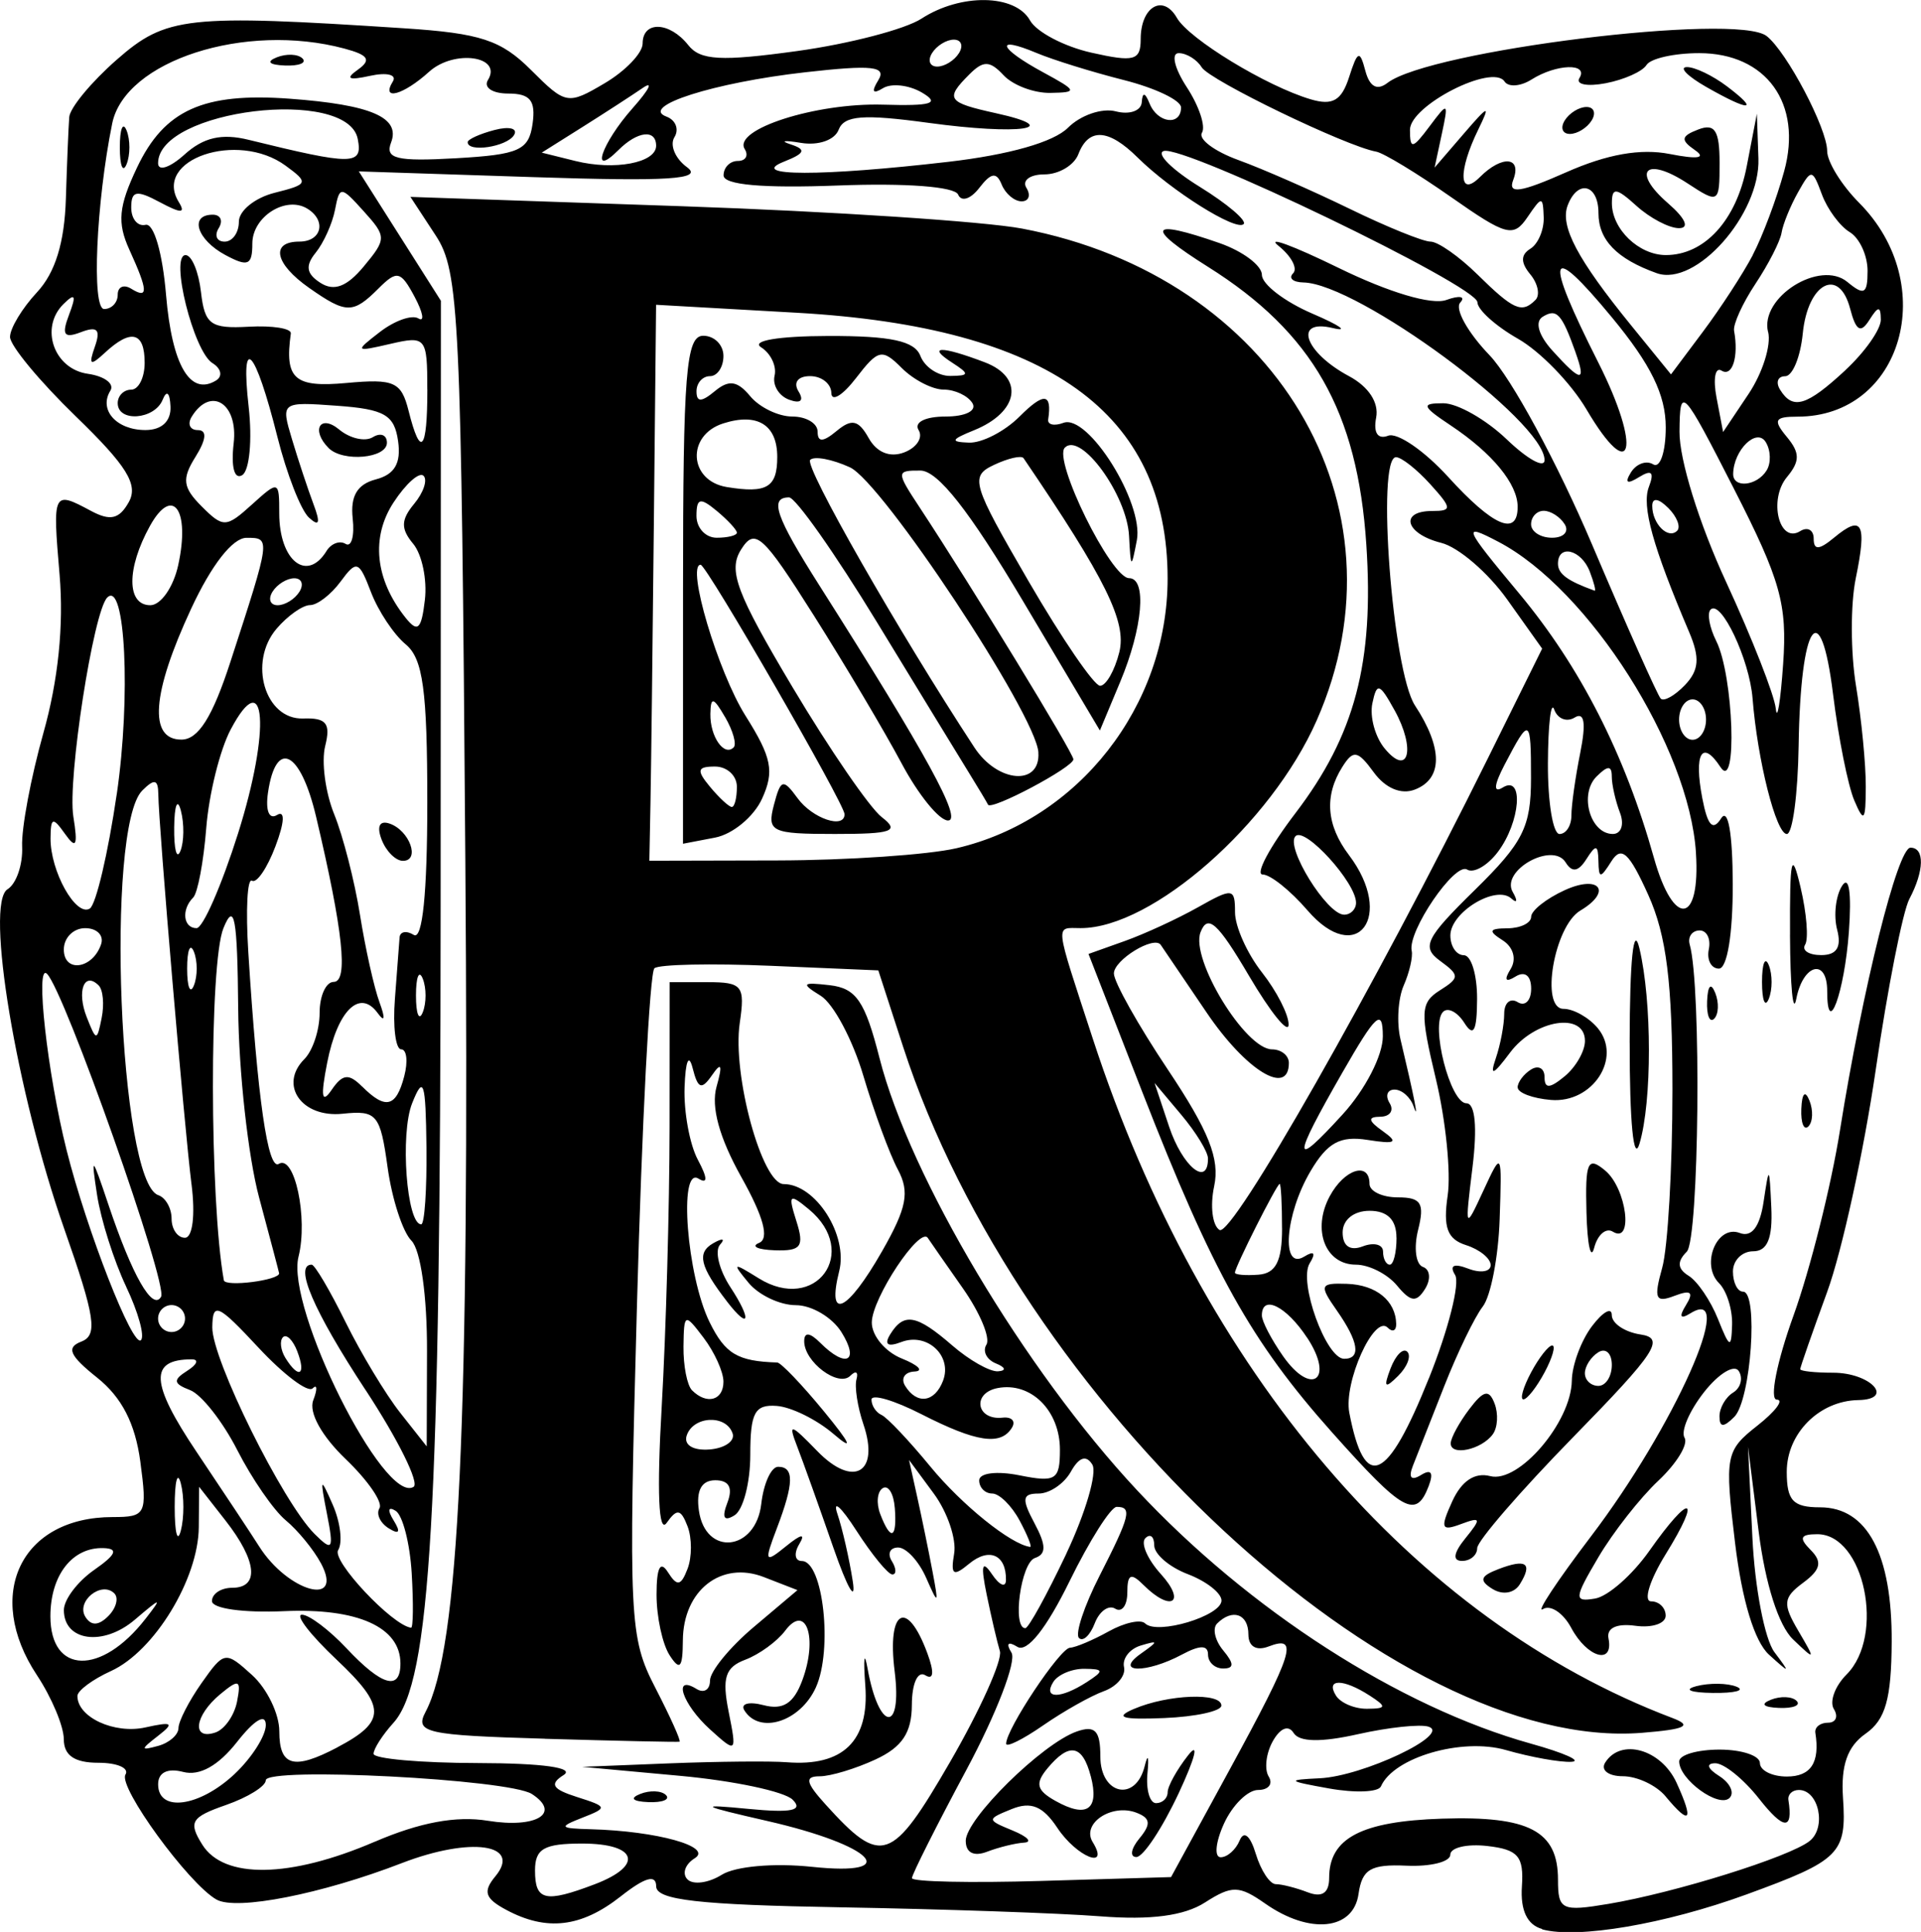<?xml version="1.0" encoding="UTF-8" standalone="no"?>
<!-- Created with Inkscape (http://www.inkscape.org/) -->

<svg
   width="51.912mm"
   height="52.201mm"
   viewBox="0 0 51.912 52.201"
   version="1.1"
   id="svg5"
   inkscape:version="1.1 (c4e8f9ed74, 2021-05-24)"
   sodipodi:docname="ornater2.svg"
   xmlns:inkscape="http://www.inkscape.org/namespaces/inkscape"
   xmlns:sodipodi="http://sodipodi.sourceforge.net/DTD/sodipodi-0.dtd"
   xmlns="http://www.w3.org/2000/svg"
   xmlns:svg="http://www.w3.org/2000/svg">
  <sodipodi:namedview
     id="namedview7"
     pagecolor="#ffffff"
     bordercolor="#666666"
     borderopacity="1.0"
     inkscape:pageshadow="2"
     inkscape:pageopacity="0.0"
     inkscape:pagecheckerboard="0"
     inkscape:document-units="mm"
     showgrid="false"
     inkscape:zoom="1.3380612"
     inkscape:cx="-56.424924"
     inkscape:cy="222.33662"
     inkscape:window-width="2506"
     inkscape:window-height="1403"
     inkscape:window-x="1974"
     inkscape:window-y="0"
     inkscape:window-maximized="1"
     inkscape:current-layer="layer1" />
  <defs
     id="defs2" />
  <g
     inkscape:label="Layer 1"
     inkscape:groupmode="layer"
     id="layer1"
     transform="translate(-68.135,-79.913)">
    <path
       style="fill:#000000;stroke-width:0.364"
       d="m 109.808,132.034 c -0.403,-0.111 -0.589,-0.503 -0.546,-1.148 0.055,-0.817 -0.1,-0.998 -0.935,-1.094 -0.55,-0.063 -1,0.043 -1,0.235 0,0.193 -0.532,0.326 -1.182,0.297 -0.969,-0.044 -1.203,0.094 -1.298,0.765 -0.139,0.98 -1.319,1.101 -2.522,0.259 -0.704,-0.493 -0.898,-0.497 -1.627,-0.03 -0.563,0.361 -1.467,0.48 -2.828,0.374 -1.1,-0.086 -4.251,-0.195 -7.001,-0.243 -3.86,-0.067 -5.001,-0.197 -5.002,-0.568 -6.19e-4,-0.33 -0.302,-0.245 -0.959,0.273 -1.066,0.838 -2,0.948 -3.09,0.365 -0.578,-0.309 -0.639,-0.495 -0.299,-0.905 0.73,-0.879 -0.664,-1.078 -2.525,-0.36 -2.168,0.837 -4.47,1.29 -5.009,0.985 -0.757,-0.428 -2.664,-3.046 -2.46,-3.376 0.109,-0.176 -0.221,-0.32 -0.733,-0.32 -0.643,0 -0.932,-0.197 -0.933,-0.637 -0.001,-0.35 -0.328,-1.128 -0.725,-1.728 -1.44,-2.175 -0.435,-4.274 2.048,-4.274 0.898,0 0.935,-0.076 0.745,-1.498 -0.138,-1.031 -0.502,-1.738 -1.166,-2.268 -0.748,-0.597 -0.844,-0.815 -0.429,-0.975 0.45,-0.173 0.377,-0.659 -0.463,-3.052 -1.291,-3.68 -2.144,-8.791 -1.531,-9.17 0.239,-0.148 0.417,-0.668 0.395,-1.156 -0.022,-0.488 0.237,-1.869 0.575,-3.069 0.401,-1.423 0.553,-2.911 0.437,-4.274 -0.192,-2.251 -0.18,-2.276 0.848,-1.725 0.523,0.28 0.764,0.224 1.022,-0.237 0.264,-0.471 -0.05,-0.979 -1.436,-2.321 -0.975,-0.945 -1.773,-1.909 -1.773,-2.142 0,-0.233 0.327,-0.776 0.727,-1.205 0.495,-0.531 0.745,-1.34 0.782,-2.531 0.03,-0.963 0.071,-1.955 0.091,-2.205 0.02,-0.25 0.595,-0.946 1.279,-1.546 1.339,-1.176 1.889,-1.237 7.769,-0.853 2.062,0.134 2.622,0.318 3.43,1.126 0.938,0.938 0.994,0.948 1.991,0.359 0.564,-0.333 1.026,-0.817 1.026,-1.073 0,-0.621 0.728,-0.595 1.233,0.043 0.327,0.414 0.886,0.444 2.95,0.159 1.4,-0.194 2.909,-0.587 3.352,-0.874 1.062,-0.689 2.534,-0.665 2.933,0.047 0.175,0.313 0.92,0.705 1.655,0.871 1.163,0.262 1.336,0.215 1.336,-0.366 0,-0.875 0.603,-1.229 0.978,-0.574 0.328,0.573 2.418,1.846 3.615,2.201 0.593,0.176 0.835,0.037 1.039,-0.599 0.23,-0.718 0.289,-0.741 0.439,-0.173 0.115,0.434 0.317,0.546 0.598,0.329 1.139,-0.876 9.426,-1.901 10.245,-1.267 0.542,0.42 1.637,2.498 1.637,3.107 0,0.292 0.388,0.921 0.863,1.399 2.196,2.209 1.167,5.779 -1.665,5.779 -0.619,0 -0.667,0.091 -0.289,0.546 0.359,0.433 0.36,0.657 0.004,1.087 -0.505,0.608 -0.21,1.812 0.357,1.461 0.201,-0.125 0.366,-0.033 0.366,0.203 0,0.317 0.145,0.309 0.554,-0.03 0.76,-0.631 0.89,-0.386 0.583,1.101 -0.144,0.699 -0.141,2.007 0.007,2.907 0.148,0.9 0.267,2.128 0.264,2.728 -0.003,0.928 -0.05,0.982 -0.312,0.364 -0.17,-0.4 -0.427,-1.688 -0.572,-2.863 -0.339,-2.747 -0.881,-1.942 -0.931,1.383 -0.02,1.314 -0.163,2.39 -0.319,2.39 -0.29,0 -0.793,-1.99 -0.926,-3.667 -0.083,-1.05 -0.853,-2.678 -1.134,-2.397 -0.1,0.1 -0.031,0.482 0.153,0.85 0.47,0.937 0.576,4.112 0.114,3.406 -0.496,-0.759 -0.723,-0.37 -0.491,0.841 0.143,0.745 0.285,0.897 0.508,0.546 0.189,-0.299 0.312,0.394 0.315,1.785 0.003,1.34 -0.15,2.273 -0.374,2.273 -0.209,0 -0.332,-0.235 -0.273,-0.522 0.059,-0.287 -0.057,-0.516 -0.257,-0.509 -0.2,0.007 -0.317,0.179 -0.259,0.381 0.32,1.125 0.254,7.966 -0.08,8.299 -0.268,0.268 -0.253,0.463 0.051,0.651 0.238,0.147 0.595,0.673 0.792,1.167 0.317,0.794 0.362,0.812 0.382,0.153 0.012,-0.41 -0.146,-0.915 -0.353,-1.121 -0.504,-0.504 -0.055,-1.591 0.561,-1.355 0.321,0.123 0.542,-0.166 0.643,-0.841 0.149,-0.993 0.156,-0.988 0.209,0.153 0.038,0.833 -0.107,1.182 -0.491,1.182 -0.3,0 -0.546,0.246 -0.546,0.546 0,0.3 0.123,0.546 0.273,0.545 0.42,-2.5e-4 0.215,2.932 -0.237,3.384 -0.29,0.29 -0.4,0.286 -0.4,-0.015 0,-0.228 0.166,-0.518 0.37,-0.643 0.203,-0.126 0.272,-0.386 0.153,-0.579 -0.119,-0.193 -0.542,0.062 -0.939,0.567 -0.397,0.505 -0.635,1.06 -0.528,1.232 0.107,0.173 -0.211,0.695 -0.707,1.161 -0.496,0.466 -1.226,1.397 -1.622,2.069 -0.659,1.118 -0.667,1.213 -0.088,1.116 0.348,-0.058 1.007,-0.638 1.465,-1.288 1.111,-1.579 1.433,-1.513 0.442,0.091 -0.433,0.7 -0.61,1.273 -0.393,1.273 0.216,0 0.393,0.174 0.393,0.387 0,0.213 -0.368,0.335 -0.818,0.273 -0.505,-0.07 -0.784,0.06 -0.727,0.341 0.145,0.727 -0.573,0.525 -1.006,-0.283 -0.217,-0.406 -0.562,-0.635 -0.765,-0.509 -0.204,0.126 0.38,-0.758 1.297,-1.964 2.253,-2.962 3.976,-6.825 2.691,-6.03 -0.279,0.173 -0.32,0.098 -0.122,-0.222 0.217,-0.351 0.132,-0.418 -0.312,-0.248 -0.514,0.197 -0.566,0.079 -0.332,-0.757 0.153,-0.545 0.277,-2.709 0.277,-4.81 -3.7e-4,-2.892 -0.159,-4.171 -0.654,-5.268 -0.515,-1.142 -0.725,-1.335 -0.994,-0.909 -0.301,0.476 -0.343,0.475 -0.352,-0.006 -0.009,-0.445 -0.069,-0.455 -0.324,-0.052 -0.219,0.345 -0.388,0.372 -0.562,0.09 -0.352,-0.569 -1.763,0.219 -1.43,0.799 0.138,0.24 0.121,0.319 -0.038,0.176 -0.416,-0.376 -1.647,0.372 -1.647,1 0,0.293 0.164,0.533 0.364,0.533 0.2,0 0.361,0.532 0.358,1.182 -0.004,0.871 -0.095,1.041 -0.344,0.647 -0.186,-0.294 -0.445,-0.429 -0.575,-0.299 -0.349,0.349 0.192,2.471 0.631,2.471 0.236,0 0.297,0.644 0.164,1.728 -0.208,1.696 -0.203,1.707 0.292,0.637 0.503,-1.087 0.504,-1.084 0.442,0.765 -0.035,1.021 -0.24,2.085 -0.458,2.364 -0.217,0.279 -0.684,1.245 -1.038,2.145 -0.354,0.9 -0.735,1.868 -0.847,2.151 -0.129,0.326 -0.05,0.419 0.218,0.254 0.275,-0.17 0.346,-0.065 0.205,0.304 -0.342,0.891 -0.69,0.697 -2.609,-1.456 -2.188,-2.455 -3.226,-4.316 -5.126,-9.19 l -1.456,-3.737 0.979,-0.349 c 0.539,-0.192 1.43,-0.603 1.98,-0.913 0.94,-0.53 1,-0.521 1,0.135 0,0.384 0.327,1.115 0.727,1.624 0.4,0.509 0.725,1.145 0.721,1.413 -0.003,0.269 -0.485,-0.326 -1.071,-1.321 -0.846,-1.437 -1.115,-1.679 -1.309,-1.175 -0.278,0.724 1.209,3.16 1.932,3.164 0.25,0.001 0.455,0.166 0.455,0.366 0,0.918 -1.164,0.204 -2.224,-1.364 -0.642,-0.95 -1.2,-1.773 -1.239,-1.827 -0.182,-0.256 -1.266,0.408 -1.265,0.775 6.19e-4,0.229 0.657,1.398 1.459,2.598 1.108,1.658 1.408,2.414 1.251,3.148 -0.114,0.531 -0.049,1.064 0.145,1.184 0.339,0.209 4.188,-6.557 7.253,-12.748 l 1.465,-2.96 -0.941,-1.323 c -0.518,-0.728 -1.321,-1.419 -1.786,-1.535 -0.969,-0.243 -1.143,-0.861 -0.243,-0.861 0.541,0 0.536,-0.073 -0.056,-0.727 -0.362,-0.4 -0.778,-0.727 -0.923,-0.727 -0.537,0 -0.096,5.779 0.512,6.708 0.757,1.155 0.755,1.983 -0.005,2.274 -0.369,0.142 -0.792,-0.036 -1.106,-0.464 -0.437,-0.598 -0.555,-0.619 -0.851,-0.15 -0.493,0.78 -0.434,1.574 0.179,2.384 1.252,1.656 0.211,3.041 -1.122,1.492 -0.458,-0.532 -1.003,-0.968 -1.211,-0.968 -0.208,0 0.189,-0.743 0.882,-1.652 1.612,-2.112 2.131,-4.075 1.92,-7.26 -0.238,-3.6 -1.452,-5.731 -4.277,-7.506 -1.72,-1.081 -1.609,-1.312 0.309,-0.643 0.63,0.22 1.146,0.607 1.146,0.86 0,0.253 0.614,0.724 1.364,1.046 0.75,0.322 0.997,0.497 0.548,0.389 -1.074,-0.257 -0.763,0.656 0.442,1.301 0.53,0.284 0.812,0.714 0.733,1.121 -0.079,0.41 0.044,0.595 0.324,0.488 0.248,-0.095 0.977,0.405 1.621,1.112 1.217,1.338 1.879,1.623 1.879,0.809 0,-0.618 -0.684,-1.45 -1.809,-2.199 -0.781,-0.52 -0.808,-0.599 -0.202,-0.599 0.384,0 1.157,0.44 1.718,0.977 0.561,0.538 1.02,0.79 1.02,0.56 0,-1.053 -5.047,-4.772 -6.517,-4.801 -0.283,-0.006 -0.409,-0.117 -0.278,-0.247 0.13,-0.13 -0.047,-0.464 -0.394,-0.742 -0.347,-0.278 0.384,-0.01 1.624,0.596 1.359,0.664 2.515,1.008 2.91,0.866 0.36,-0.13 0.53,-0.097 0.376,0.071 -0.154,0.169 0.203,0.809 0.792,1.422 0.589,0.613 1.836,2.916 2.771,5.116 0.935,2.201 1.769,4.073 1.854,4.161 0.085,0.088 0.379,-0.076 0.655,-0.364 0.382,-0.4 0.409,-0.739 0.114,-1.433 -0.984,-2.313 -1.287,-3.403 -1.088,-3.922 0.153,-0.399 0.076,-0.476 -0.266,-0.264 -0.323,0.2 -0.395,0.157 -0.219,-0.128 0.145,-0.234 0.416,-0.332 0.602,-0.217 0.186,0.115 0.339,-0.335 0.339,-1.001 0,-0.876 -0.402,-1.697 -1.455,-2.971 -1.733,-2.097 -1.849,-1.713 -0.368,1.22 1.18,2.337 0.919,3.367 -0.32,1.266 -0.418,-0.708 -1.251,-1.567 -1.852,-1.909 -0.601,-0.342 -1.093,-0.785 -1.095,-0.986 -0.003,-0.442 -7.939,-4.265 -8.479,-4.085 -0.21,0.07 0.229,0.505 0.975,0.966 0.746,0.461 1.28,0.915 1.187,1.008 -0.202,0.202 -1.958,-0.901 -2.864,-1.798 -0.788,-0.781 -1.326,-0.811 -1.602,-0.091 -0.115,0.3 -0.529,0.546 -0.919,0.546 -0.391,0 -0.609,0.164 -0.485,0.364 0.124,0.2 0.065,0.364 -0.13,0.364 -0.195,0 -0.438,-0.205 -0.539,-0.455 -0.139,-0.343 -0.287,-0.321 -0.604,0.091 -0.234,0.305 -0.487,0.385 -0.572,0.182 -0.091,-0.216 -1.414,-0.316 -3.246,-0.246 -2.034,0.077 -3.093,-0.016 -3.093,-0.273 0,-0.215 0.173,-0.39 0.385,-0.39 0.212,0 0.296,-0.145 0.186,-0.322 -0.328,-0.53 1.922,-1.252 3.735,-1.199 1.322,0.039 1.554,-0.033 1.056,-0.326 -0.352,-0.207 -0.827,-0.26 -1.057,-0.118 -0.274,0.169 -0.317,0.096 -0.125,-0.215 0.234,-0.379 -0.16,-0.422 -1.978,-0.216 -2.469,0.279 -4.484,0.923 -3.747,1.197 0.251,0.093 0.349,0.344 0.217,0.557 -0.132,0.213 0.021,0.578 0.34,0.811 0.448,0.328 -0.492,0.388 -4.145,0.268 l -4.724,-0.155 1.109,1.748 1.109,1.748 -0.007,16.388 c -0.007,16.401 -0.269,20.925 -1.275,22.036 -0.295,0.326 -0.537,0.703 -0.537,0.837 0,0.134 1.269,0.247 2.819,0.25 1.754,0.004 2.629,0.126 2.316,0.324 -0.389,0.246 -0.306,0.381 0.364,0.594 0.827,0.263 0.833,0.289 0.139,0.56 -0.643,0.251 -0.617,0.287 0.227,0.31 1.793,0.048 3.317,0.473 2.813,0.785 -0.26,0.161 -0.348,0.418 -0.195,0.571 0.153,0.153 0.57,0.097 0.925,-0.125 0.37,-0.231 1.413,-0.323 2.439,-0.215 2.48,0.261 1.663,-0.581 -1.2,-1.237 -1.839,-0.421 -1.902,-0.462 -0.51,-0.328 1.161,0.112 1.482,0.044 1.188,-0.249 -0.221,-0.221 -1.591,-0.512 -3.045,-0.645 l -2.643,-0.243 2.364,-0.094 c 1.3,-0.051 2.724,-0.065 3.163,-0.03 1.522,0.121 2.235,-0.573 2.124,-2.069 -0.056,-0.753 -0.028,-0.96 0.062,-0.46 0.306,1.7 0.943,1.762 0.731,0.071 -0.21,-1.676 0.333,-1.976 0.883,-0.489 0.192,0.519 0.172,0.737 -0.056,0.596 -0.203,-0.126 -0.36,0.221 -0.362,0.8 -0.002,0.753 -0.261,1.142 -0.982,1.476 -0.538,0.25 -1.217,0.455 -1.509,0.455 -0.413,0 -0.378,0.168 0.159,0.761 1.514,1.673 1.784,1.581 3.366,-1.151 0.813,-1.405 1.418,-2.751 1.345,-2.991 -0.073,-0.241 -0.234,-0.929 -0.357,-1.529 -0.165,-0.804 -0.126,-0.948 0.146,-0.546 0.203,0.3 0.372,0.368 0.375,0.152 0.01,-0.685 -0.454,-0.889 -0.997,-0.438 -0.428,0.355 -0.502,0.305 -0.403,-0.276 0.066,-0.391 -0.181,-1.12 -0.549,-1.62 l -0.67,-0.909 0.221,1 c 0.122,0.55 0.307,1.45 0.411,2.001 0.174,0.917 0.16,0.932 -0.17,0.182 -0.198,-0.45 -0.539,-0.818 -0.757,-0.818 -0.218,0 -0.296,0.164 -0.172,0.364 0.124,0.2 0.131,0.364 0.016,0.364 -0.115,0 -0.551,-0.532 -0.97,-1.182 -0.418,-0.65 -0.65,-0.855 -0.515,-0.455 0.135,0.4 0.322,1.219 0.415,1.819 0.093,0.6 -0.143,0.191 -0.525,-0.909 -0.382,-1.1 -0.821,-2.328 -0.976,-2.728 -0.25,-0.645 -0.188,-0.631 0.542,0.121 0.975,1.005 1.693,0.59 1.248,-0.721 -0.16,-0.47 -0.244,-1.019 -0.188,-1.219 0.056,-0.2 -0.019,-0.242 -0.167,-0.094 -0.32,0.32 -1.246,-0.372 -1.246,-0.933 0,-0.255 0.152,-0.24 0.436,0.044 0.695,0.695 1.068,0.505 0.57,-0.291 -0.25,-0.4 -0.804,-0.728 -1.232,-0.728 -0.428,0 -1.002,-0.272 -1.277,-0.604 -0.454,-0.549 -0.429,-0.56 0.271,-0.124 1.541,0.959 2.755,-0.703 1.36,-1.861 -0.532,-0.441 -0.569,-0.406 -0.339,0.319 0.219,0.689 0.128,0.811 -0.584,0.787 -0.464,-0.016 -0.654,-0.106 -0.424,-0.2 0.281,-0.115 0.123,-0.701 -0.482,-1.782 -0.594,-1.063 -0.821,-1.892 -0.668,-2.437 0.167,-0.592 0.133,-0.682 -0.118,-0.318 -0.286,0.413 -0.384,0.38 -0.527,-0.182 -0.105,-0.411 -0.194,-0.202 -0.219,0.517 -0.023,0.663 0.138,1.542 0.358,1.954 0.266,0.497 0.272,0.668 0.017,0.511 -0.543,-0.336 -0.314,2.626 0.3,3.877 0.422,0.859 0.756,1.059 1.829,1.092 0.1,0.003 0.669,0.598 1.263,1.321 0.726,0.884 0.812,1.084 0.259,0.61 -0.452,-0.388 -1.143,-0.729 -1.536,-0.758 -0.593,-0.044 -0.714,0.181 -0.714,1.32 0,0.755 -0.192,1.491 -0.426,1.636 -0.286,0.177 -0.349,0.065 -0.193,-0.342 0.155,-0.403 0.045,-0.605 -0.327,-0.605 -0.372,0 -0.521,0.274 -0.443,0.818 0.177,1.248 1.539,1.101 1.686,-0.182 0.063,-0.55 0.268,-1 0.455,-1 0.439,0 0.429,0.445 -0.036,1.667 -0.345,0.908 -0.325,0.946 0.252,0.478 0.411,-0.334 0.533,-0.352 0.354,-0.054 -0.15,0.25 -0.118,0.455 0.072,0.455 0.576,0 0.84,2.4 0.377,3.418 -0.421,0.924 -1.523,1.277 -1.931,0.617 -0.112,-0.181 0.122,-0.245 0.521,-0.14 0.525,0.137 0.812,-0.047 1.044,-0.67 0.428,-1.151 0.103,-2.096 -0.462,-1.343 -0.218,0.291 -0.703,0.643 -1.077,0.784 -0.543,0.204 -0.634,0.488 -0.452,1.4 0.225,1.127 0.217,1.134 -0.501,0.484 -0.747,-0.676 -1.023,-1.499 -0.366,-1.094 0.2,0.124 0.364,0.022 0.364,-0.225 0,-0.247 0.532,-0.899 1.182,-1.447 l 1.182,-0.998 -0.909,-0.353 c -1.152,-0.447 -2.18,0.359 -2.188,1.715 -0.004,0.743 -0.081,0.828 -0.358,0.398 -0.194,-0.3 -0.353,-1.037 -0.353,-1.637 0,-0.735 0.101,-0.933 0.308,-0.606 0.248,0.391 0.351,0.373 0.529,-0.091 0.122,-0.317 0.122,-0.835 0,-1.152 -0.18,-0.468 -0.285,-0.485 -0.564,-0.091 -0.219,0.309 -0.267,-0.833 -0.133,-3.152 0.115,-2.001 0.21,-5.397 0.212,-7.548 l 0.002,-3.91 h 1.028 c 0.938,0 1.014,0.097 0.866,1.105 -0.205,1.396 0.602,4.351 1.188,4.351 0.862,0 1.744,1.38 1.5,2.35 -0.345,1.373 0.216,1.114 1.158,-0.535 0.67,-1.173 0.752,-1.6 0.427,-2.208 -0.222,-0.415 -0.641,-1.554 -0.932,-2.532 -0.29,-0.978 -0.81,-1.952 -1.154,-2.164 -0.54,-0.333 -0.507,-0.372 0.244,-0.285 0.716,0.083 0.954,0.43 1.346,1.969 0.82,3.218 3.918,8.417 6.955,11.672 3.03,3.248 7.093,5.862 10.654,6.854 0.9,0.251 1.39,0.471 1.089,0.489 -0.301,0.018 -1.098,-0.125 -1.771,-0.318 -1.188,-0.341 -3.034,0.197 -3.377,0.983 -0.068,0.156 -0.697,0.181 -1.397,0.056 -1.139,-0.204 -1.166,-0.233 -0.255,-0.276 1.163,-0.055 3.554,-1.186 2.943,-1.393 -0.222,-0.075 -1.082,0.016 -1.912,0.202 -0.998,0.224 -1.586,0.213 -1.738,-0.033 -0.139,-0.224 -0.362,-0.136 -0.563,0.223 -0.183,0.327 -0.233,0.758 -0.11,0.956 0.123,0.198 -0.006,0.361 -0.286,0.361 -0.28,0 -0.695,0.409 -0.923,0.909 -0.228,0.5 -0.268,0.909 -0.089,0.909 0.179,0 0.41,-0.205 0.513,-0.455 0.114,-0.275 0.286,-0.132 0.436,0.364 0.137,0.45 0.38,0.818 0.54,0.818 0.16,0 0.55,0.099 0.867,0.221 0.384,0.147 0.575,0.018 0.575,-0.39 0,-1.074 0.868,-1.53 3.048,-1.601 2.359,-0.077 3.136,0.332 3.136,1.65 0,0.817 0.1,0.865 1.364,0.653 1.798,-0.301 4.89,-1.267 5.435,-1.698 0.463,-0.366 0.25,-1.38 -0.29,-1.38 -0.179,0 -0.305,0.123 -0.282,0.273 0.13,0.826 -0.125,0.812 -0.797,-0.042 -0.415,-0.527 -0.947,-0.956 -1.182,-0.953 -0.255,0.003 -0.211,0.143 0.107,0.344 0.294,0.186 0.421,0.452 0.282,0.592 -0.285,0.285 -1.362,-0.494 -1.362,-0.986 0,-0.176 0.491,-0.319 1.091,-0.319 0.6,0 1.091,0.164 1.091,0.364 0,0.2 0.327,0.364 0.727,0.364 0.651,0 0.898,-0.378 0.771,-1.182 -0.024,-0.15 0.13,-0.273 0.342,-0.273 0.212,0 0.283,-0.165 0.159,-0.367 -0.125,-0.202 0.029,-0.622 0.342,-0.935 1.05,-1.05 0.479,-3.791 -0.79,-3.791 -0.461,0 -0.504,0.101 -0.182,0.424 0.323,0.323 0.275,0.535 -0.2,0.887 -0.544,0.404 -0.561,0.57 -0.129,1.304 0.469,0.797 0.462,0.809 -0.144,0.229 -0.392,-0.375 -0.751,-1.501 -0.929,-2.91 l -0.289,-2.298 0.119,2.459 c 0.065,1.352 0.333,2.744 0.595,3.092 0.437,0.581 0.425,0.586 -0.146,0.069 -0.393,-0.356 -0.731,-1.469 -0.918,-3.023 -0.283,-2.349 -0.256,-2.491 0.6,-3.164 0.493,-0.388 0.731,-0.705 0.528,-0.705 -0.202,0 0.001,-1.023 0.452,-2.273 0.451,-1.25 1.016,-3.501 1.255,-5.002 0.615,-3.854 1.56,-7.639 1.906,-7.639 0.387,0 0.373,0.625 -0.031,1.388 -0.178,0.337 -0.588,2.415 -0.909,4.619 -0.322,2.203 -0.912,4.902 -1.312,5.997 -0.4,1.095 -0.728,2.034 -0.728,2.087 0,0.053 0.4,0.096 0.888,0.096 1.017,0 1.681,0.721 0.679,0.739 -1.053,0.019 -1.931,0.9 -1.931,1.938 0,0.779 0.17,0.96 0.901,0.96 1.273,0 1.947,1.264 1.935,3.633 -0.008,1.545 -0.167,2.106 -0.705,2.483 -0.491,0.344 -0.67,0.852 -0.611,1.731 0.102,1.512 -0.076,1.69 -2.611,2.614 -2.196,0.8 -4.57,1.205 -5.522,0.941 z m -25.602,-1.208 c 1.335,-0.507 1.151,-1.1 -0.34,-1.1 -1.031,0 -1.273,0.139 -1.273,0.727 0,0.819 0.273,0.882 1.613,0.373 z m 17.16,-3.101 c 1.727,-3.167 1.877,-3.641 1.051,-3.324 -0.332,0.128 -0.546,7.3e-4 -0.546,-0.325 0,-0.557 -0.433,-0.707 -0.846,-0.295 -0.132,0.132 -0.057,0.459 0.166,0.727 0.298,0.359 0.297,0.488 -0.003,0.488 -0.225,0 -0.408,-0.169 -0.408,-0.377 0,-0.26 -0.219,-0.26 -0.704,0 -0.966,0.517 -1.852,0.501 -1.115,-0.021 0.485,-0.343 0.485,-0.368 0,-0.222 -0.3,0.09 -0.503,0.353 -0.451,0.583 0.052,0.231 -0.194,0.523 -0.546,0.65 -0.352,0.127 -1.09,0.543 -1.64,0.924 -0.55,0.381 -1,0.604 -1,0.495 0,-0.393 1.455,-2.58 1.725,-2.593 0.152,-0.007 0.623,-0.206 1.047,-0.442 0.424,-0.236 0.866,-0.333 0.983,-0.216 0.322,0.322 2.065,-0.2 2.065,-0.618 0,-0.201 -0.409,-0.521 -0.909,-0.712 -0.5,-0.19 -0.909,-0.541 -0.909,-0.779 0,-0.238 -0.108,-0.325 -0.24,-0.193 -0.132,0.132 0.057,0.569 0.42,0.97 0.699,0.772 0.273,1.037 -0.471,0.293 -0.339,-0.34 -0.436,-0.294 -0.436,0.203 0,0.352 -0.147,0.549 -0.326,0.439 -0.179,-0.111 -0.428,0.067 -0.554,0.394 -0.126,0.328 -0.318,0.506 -0.427,0.397 -0.109,-0.109 0.14,-0.863 0.554,-1.674 0.83,-1.627 0.89,-1.868 0.465,-1.868 -0.158,0 -0.734,0.909 -1.278,2.019 -0.623,1.271 -1.144,1.924 -1.405,1.763 -0.253,-0.157 -0.315,-0.095 -0.159,0.158 0.141,0.228 -0.407,1.651 -1.217,3.163 -0.81,1.511 -1.473,2.829 -1.473,2.928 0,0.099 1.575,0.133 3.501,0.076 l 3.501,-0.104 z m -7.134,1.929 c 0,-0.594 2.064,-2.628 3.001,-2.956 0.495,-0.173 0.637,-0.023 0.637,0.675 0,1.035 0.955,1.244 1.198,0.261 0.086,-0.35 0.12,-0.268 0.076,0.182 -0.045,0.45 0.06,0.818 0.232,0.818 0.172,0 0.313,-0.132 0.313,-0.294 0,-0.162 0.249,-0.612 0.554,-1 0.305,-0.388 0.19,0.071 -0.254,1.022 -0.445,0.95 -0.96,1.728 -1.145,1.728 -0.185,0 -0.148,-0.226 0.082,-0.503 0.319,-0.385 0.301,-0.548 -0.079,-0.694 -0.673,-0.258 -1.494,0.291 -1.184,0.793 0.475,0.769 -0.434,0.402 -0.957,-0.387 -0.387,-0.583 -0.71,-0.716 -1.227,-0.507 -0.686,0.278 -0.685,0.291 0.026,0.584 0.4,0.165 0.536,0.311 0.303,0.325 -0.234,0.014 -0.684,0.125 -1,0.246 -0.357,0.137 -0.575,0.026 -0.575,-0.292 z m 3.379,-1.747 c -0.224,-0.857 -0.582,-0.922 -1.172,-0.211 -0.338,0.408 -0.292,0.593 0.221,0.879 0.847,0.474 1.188,0.235 0.952,-0.669 z m 1.168,-1.819 c 0.92,-0.394 2.365,-0.449 2.362,-0.09 -0.001,0.15 -0.697,0.302 -1.546,0.337 -1.142,0.048 -1.355,-0.017 -0.817,-0.247 z m -20.523,3.592 c 1.222,-0.526 2.205,-0.709 3.062,-0.57 1.309,0.212 1.993,-0.203 1.19,-0.723 -0.62,-0.401 -7.191,-0.739 -7.191,-0.37 3.38e-4,0.16 -0.483,0.46 -1.075,0.667 -0.945,0.329 -1.023,0.46 -0.64,1.072 0.584,0.935 2.37,0.905 4.654,-0.077 z m -3.78,-1.835 c 0.463,-0.435 0.842,-1.03 0.842,-1.322 0,-0.323 -0.304,-0.145 -0.777,0.457 -0.507,0.645 -1.012,0.926 -1.455,0.811 -0.424,-0.111 -0.678,0.014 -0.678,0.334 0,0.767 1.115,0.616 2.068,-0.279 z m 2.775,-0.719 c 1.329,-0.699 1.326,-1.099 -0.018,-2.367 -0.709,-0.669 -1.132,-1.216 -0.938,-1.216 0.193,0 0.736,0.409 1.206,0.909 0.955,1.017 1.455,1.157 1.455,0.408 0,-0.982 -1.157,-1.502 -3.148,-1.413 -1.096,0.049 -1.945,-0.07 -1.945,-0.273 0,-0.198 0.246,-0.359 0.546,-0.359 0.745,0 0.672,-0.727 -0.182,-1.819 l -0.711,-0.909 -0.009,1.091 c -0.012,1.401 -1.203,3.353 -2.37,3.885 -0.501,0.228 -0.91,0.532 -0.91,0.676 0,0.575 0.998,1.036 1.838,0.849 0.729,-0.162 0.792,-0.122 0.345,0.225 -0.485,0.376 -0.485,0.406 0,0.274 0.3,-0.082 0.547,-0.299 0.548,-0.482 0.002,-0.183 0.283,-0.731 0.626,-1.218 0.608,-0.863 0.642,-0.868 1.361,-0.216 0.406,0.367 0.738,1.052 0.738,1.521 0,0.949 0.389,1.056 1.57,0.435 z m -2.71,-1.237 c 0.115,-0.593 0.054,-0.62 -0.455,-0.198 -0.695,0.577 -0.782,1.251 -0.133,1.035 0.25,-0.083 0.514,-0.46 0.588,-0.837 z m 30.604,-0.163 c -0.712,-0.46 -1.194,-0.46 -0.909,0 0.124,0.2 0.502,0.361 0.84,0.358 0.53,-0.004 0.54,-0.054 0.07,-0.358 z m -7.639,-0.364 c 0.47,-0.304 0.461,-0.353 -0.069,-0.358 -0.338,-0.003 -0.716,0.158 -0.84,0.358 -0.285,0.46 0.197,0.46 0.909,0 z m -25.439,-1.708 c 0.461,-0.594 0.434,-0.592 -0.289,0.024 -0.854,0.728 -1.917,0.583 -1.917,-0.261 0,-0.282 0.368,-0.77 0.818,-1.084 0.595,-0.415 0.664,-0.576 0.255,-0.59 -0.844,-0.029 -1.437,0.732 -1.437,1.842 0,1.57 1.376,1.607 2.57,0.068 z m -0.842,-0.687 c -0.347,-0.347 -1.042,0.215 -0.783,0.633 0.154,0.248 0.357,0.242 0.618,-0.019 0.214,-0.214 0.288,-0.49 0.165,-0.614 z m 8.036,-0.539 c -0.048,-0.813 -0.244,-1.575 -0.435,-1.693 -0.204,-0.126 -0.226,-0.018 -0.053,0.261 0.196,0.317 0.152,0.388 -0.132,0.213 -0.234,-0.145 -0.347,-0.391 -0.251,-0.546 0.096,-0.156 -0.315,-0.752 -0.913,-1.325 -0.652,-0.625 -1.003,-1.262 -0.877,-1.59 0.116,-0.302 0.108,-0.446 -0.017,-0.321 -0.125,0.125 -0.784,-0.371 -1.464,-1.102 -1.1,-1.182 -1.238,-1.243 -1.247,-0.548 -0.011,0.862 1.9,4.722 2.765,5.584 0.487,0.485 0.524,0.425 0.333,-0.546 -0.193,-0.986 -0.178,-1.009 0.159,-0.239 0.205,0.469 0.27,1.019 0.144,1.222 -0.178,0.287 1.463,2.033 1.97,2.096 0.058,0.007 0.066,-0.652 0.018,-1.465 z m 17.688,-0.532 c 0.523,-1.106 0.84,-2.191 0.704,-2.411 -0.164,-0.266 -0.359,-0.202 -0.579,0.192 -0.182,0.326 -0.575,0.592 -0.872,0.592 -0.444,0 -0.464,0.143 -0.112,0.801 0.319,0.597 0.323,0.836 0.013,0.94 -0.379,0.126 -0.622,1.897 -0.26,1.897 0.086,0 0.583,-0.905 1.107,-2.01 z m -20.144,0.253 c -0.196,-0.367 -0.623,-0.888 -0.949,-1.158 -0.326,-0.27 -0.915,-1.124 -1.309,-1.897 -0.395,-0.773 -0.969,-1.503 -1.277,-1.621 -0.453,-0.174 -0.467,-0.273 -0.074,-0.522 0.267,-0.169 0.321,-0.308 0.121,-0.308 -1.156,0 -1.122,0.635 0.133,2.505 0.727,1.084 1.486,2.229 1.686,2.546 0.782,1.239 2.312,1.656 1.67,0.455 z m -3.783,-2.153 c -0.091,-0.35 -0.166,-0.064 -0.166,0.637 0,0.7 0.075,0.987 0.166,0.637 0.091,-0.35 0.091,-0.923 0,-1.273 z m 22.665,1 c -0.214,-0.4 -0.547,-0.728 -0.74,-0.728 -0.193,0 -0.351,-0.16 -0.351,-0.355 0,-0.2 0.476,-0.26 1.091,-0.136 0.98,0.196 1.091,0.125 1.091,-0.692 0,-1.061 -0.787,-1.839 -1.684,-1.666 -0.701,0.135 -0.575,0.877 0.135,0.799 0.248,-0.027 0.361,0.095 0.251,0.273 -0.303,0.49 -0.958,0.392 -2.444,-0.366 -0.743,-0.379 -1.35,-0.556 -1.35,-0.394 0,0.162 0.123,0.349 0.273,0.415 0.15,0.067 0.743,0.694 1.318,1.394 0.853,1.039 2.178,2.105 2.696,2.17 0.057,0.007 -0.071,-0.314 -0.286,-0.715 z m -3.372,-0.339 c -0.029,-0.386 -0.175,-0.627 -0.325,-0.534 -0.15,0.092 -0.18,0.409 -0.067,0.702 0.284,0.741 0.456,0.667 0.393,-0.168 z m -14.305,-3.191 c -1.403,-2.137 -1.938,-3.382 -1.452,-3.382 0.082,0 0.493,0.696 0.912,1.546 0.419,0.85 1.085,1.955 1.479,2.455 l 0.717,0.909 0.008,-2.564 c 0.005,-1.496 -0.171,-2.743 -0.421,-2.994 -0.236,-0.236 -0.526,-1.128 -0.644,-1.982 -0.198,-1.434 -0.291,-1.545 -1.213,-1.448 -1.107,0.117 -1.734,-0.777 -1.036,-1.476 0.227,-0.227 0.412,-0.789 0.412,-1.249 0,-0.46 0.171,-0.837 0.38,-0.837 0.401,0 0.255,-1.377 -0.475,-4.463 -0.422,-1.786 -1.085,-2.118 -1.3,-0.652 -0.071,0.486 0.029,0.737 0.242,0.606 0.223,-0.138 0.207,0.19 -0.041,0.846 -0.222,0.589 -0.508,1.007 -0.634,0.929 -0.127,-0.078 -0.171,0.791 -0.099,1.932 0.251,3.978 0.528,5.902 0.824,5.719 0.426,-0.263 0.794,1.467 0.533,2.506 -0.347,1.384 2.315,6.711 3.109,6.221 0.165,-0.102 -0.42,-1.283 -1.301,-2.624 z m 28.74,-0.313 c 0.526,-1.313 0.843,-2.568 0.707,-2.79 -0.161,-0.261 -0.035,-0.321 0.356,-0.171 0.333,0.128 0.605,0.085 0.605,-0.096 0,-0.18 -0.299,-0.423 -0.664,-0.539 -0.508,-0.161 -0.625,-0.476 -0.498,-1.341 0.091,-0.622 -0.052,-2.039 -0.319,-3.15 -0.432,-1.802 -0.421,-2.06 0.106,-2.392 0.541,-0.341 0.541,-0.409 0.009,-0.798 -0.51,-0.373 -0.394,-0.61 0.937,-1.915 1.306,-1.281 1.519,-1.704 1.519,-3.019 0,-1.65 -0.035,-1.668 -0.715,-0.365 -0.29,0.556 -0.307,0.774 -0.049,0.615 0.577,-0.357 0.478,0.935 -0.133,1.742 -0.28,0.37 -0.654,0.584 -0.831,0.474 -0.332,-0.205 -1.611,1.672 -1.496,2.195 0.036,0.162 -0.061,0.584 -0.216,0.938 -0.154,0.353 -0.194,1.008 -0.087,1.455 0.374,1.569 0.51,2.263 0.355,1.813 -0.086,-0.25 -0.318,-0.455 -0.515,-0.455 -0.197,0 -0.257,0.164 -0.134,0.364 0.124,0.2 0.011,0.366 -0.251,0.369 -0.35,0.004 -0.332,0.108 0.07,0.392 0.43,0.305 0.343,0.354 -0.411,0.235 -0.744,-0.118 -1.088,0.07 -1.546,0.846 -0.69,1.169 -0.803,2.697 -0.169,2.306 0.268,-0.165 0.321,-0.099 0.147,0.182 -0.309,0.5 0.443,2.58 0.932,2.58 0.464,0 0.393,-0.461 -0.201,-1.309 -0.478,-0.682 -0.455,-0.742 0.273,-0.717 0.793,0.026 1.323,0.458 1.334,1.087 0.003,0.183 -0.101,0.227 -0.231,0.096 -0.364,-0.364 -1.194,1.479 -1.036,2.301 0.415,2.153 1.02,1.89 2.151,-0.934 z m -1.037,-0.266 c 0.137,-0.359 0.34,-0.561 0.452,-0.449 0.112,0.112 2.3e-4,0.406 -0.248,0.652 -0.359,0.357 -0.401,0.315 -0.204,-0.204 z m 0.173,-2.24 c -0.257,-0.31 -0.757,-0.563 -1.111,-0.563 -0.827,0 -1.19,-0.945 -0.708,-1.845 0.396,-0.74 1.077,-0.953 1.077,-0.337 0,0.2 0.345,0.364 0.767,0.364 0.629,0 0.727,0.158 0.546,0.879 -0.121,0.484 -0.062,0.934 0.131,1 0.193,0.067 0.22,0.333 0.058,0.593 -0.234,0.376 -0.388,0.358 -0.76,-0.091 z m -0.014,-1.29 c 0,-0.485 -0.242,-0.728 -0.727,-0.728 -0.426,0 -0.727,0.242 -0.727,0.585 0,0.37 0.2,0.508 0.546,0.375 0.3,-0.115 0.546,-0.051 0.546,0.143 0,0.194 0.082,0.352 0.182,0.352 0.1,0 0.182,-0.327 0.182,-0.727 z m -17.94,5.287 c -0.172,-0.517 -1.063,-0.476 -1.24,0.057 -0.084,0.253 0.17,0.41 0.611,0.377 0.415,-0.031 0.699,-0.227 0.63,-0.434 z m -0.247,-1.399 c 0,-0.262 -0.24,-0.794 -0.534,-1.182 -0.514,-0.68 -0.534,-0.671 -0.546,0.234 -0.006,0.517 0.098,1.049 0.231,1.182 0.399,0.399 0.849,0.275 0.849,-0.234 z m 5.934,-0.025 c 0.258,-0.673 -0.431,-1.313 -1.128,-1.045 -0.368,0.141 -0.471,0.069 -0.298,-0.21 0.368,-0.596 0.711,-0.534 1.675,0.302 0.461,0.4 1.018,0.715 1.238,0.699 0.229,-0.017 0.205,-0.107 -0.058,-0.213 -0.251,-0.101 -0.367,-0.33 -0.256,-0.509 0.11,-0.179 -0.174,-0.86 -0.633,-1.515 -0.459,-0.654 -0.887,-1.269 -0.951,-1.366 -0.214,-0.323 -1.506,1.621 -1.514,2.28 -0.004,0.357 0.36,0.796 0.81,0.977 0.45,0.181 0.604,0.339 0.342,0.352 -0.262,0.012 -0.375,0.187 -0.251,0.387 0.318,0.515 0.798,0.451 1.024,-0.138 z m 9.843,-1.155 c -0.564,-0.86 -1.227,-1.189 -1.227,-0.608 0,0.156 0.257,0.649 0.571,1.097 0.772,1.102 1.395,0.637 0.657,-0.49 z m -27.291,0.367 c -0.118,-0.309 -0.293,-0.483 -0.389,-0.388 -0.095,0.095 -0.065,0.348 0.066,0.561 0.359,0.58 0.568,0.468 0.322,-0.173 z M 71.542,114.673 c -0.328,-0.691 -0.68,-1.802 -0.783,-2.468 -0.169,-1.101 -0.142,-1.078 0.306,0.258 0.643,1.918 1.196,2.886 1.423,2.488 0.191,-0.336 -2.611,-8.268 -3.084,-8.726 -0.324,-0.314 0.011,2.694 0.53,4.763 0.548,2.183 1.79,5.356 2.01,5.136 0.107,-0.107 -0.074,-0.76 -0.403,-1.451 z m 1.593,0.867 c 0,-0.2 -0.164,-0.364 -0.364,-0.364 -0.2,0 -0.364,0.164 -0.364,0.364 0,0.2 0.164,0.364 0.364,0.364 0.2,0 0.364,-0.164 0.364,-0.364 z m 2.542,-1.225 c -0.002,-0.027 -0.246,-0.949 -0.541,-2.049 -0.295,-1.1 -0.549,-3.392 -0.564,-5.092 -0.022,-2.474 -0.102,-2.91 -0.399,-2.182 -0.384,0.938 -0.376,7.358 0.011,9.514 0.034,0.188 1.51,-3.6e-4 1.494,-0.19 z m 27.103,-1.21 c 0,-0.661 -0.029,-1.203 -0.064,-1.203 -0.076,0 -1.209,2.247 -1.209,2.398 0,0.057 0.286,0.082 0.637,0.055 0.468,-0.035 0.637,-0.366 0.637,-1.251 z M 73.31,111.913 c -0.197,-1.57 -0.888,-9.683 -0.897,-10.54 -0.004,-0.405 -0.105,-0.428 -0.434,-0.099 -1.004,1.004 -0.625,10.576 0.433,10.932 0.198,0.067 0.36,0.353 0.36,0.637 0,0.283 0.162,0.515 0.36,0.515 0.208,0 0.284,-0.611 0.179,-1.445 z m 6.349,-1.01 c -0.02,-1.77 -0.079,-1.952 -0.386,-1.182 -0.331,0.829 -0.149,3.274 0.244,3.274 0.091,0 0.155,-0.941 0.142,-2.092 z m 21.12,0.313 c 0,-0.178 -0.325,-0.71 -0.722,-1.182 l -0.722,-0.859 0.394,1.182 c 0.359,1.076 1.05,1.642 1.05,0.859 z m 4.725,-3.304 c -0.003,-0.767 -0.183,-0.606 -1.091,0.978 -1.371,2.39 -1.37,2.64 0.003,1.136 0.614,-0.672 1.09,-1.597 1.088,-2.114 z m -27.584,1.357 c 0.634,0.634 0.919,0.565 1.139,-0.276 0.105,-0.4 0.067,-0.727 -0.083,-0.727 -0.151,0 -0.227,-0.614 -0.169,-1.364 0.057,-0.75 0.114,-1.496 0.126,-1.658 0.012,-0.162 0.185,-0.193 0.385,-0.069 0.234,0.144 0.364,-1.133 0.364,-3.571 0,-3.04 -0.116,-3.893 -0.584,-4.281 -0.321,-0.266 -0.742,-0.9 -0.937,-1.409 -0.326,-0.854 -0.388,-0.876 -0.821,-0.288 -0.257,0.35 -0.629,0.637 -0.826,0.637 -0.197,0 -0.604,0.286 -0.904,0.637 -0.776,0.906 -0.314,2.464 0.719,2.427 0.625,-0.022 0.747,0.131 0.594,0.742 -0.106,0.423 0.003,1.254 0.244,1.847 0.24,0.592 0.553,1.814 0.696,2.714 0.143,0.9 0.38,1.964 0.527,2.364 0.163,0.441 0.143,0.556 -0.049,0.292 -0.484,-0.665 -1.088,-0.07 -1.365,1.345 -0.18,0.916 -0.146,1.121 0.121,0.731 0.295,-0.432 0.463,-0.451 0.822,-0.091 z m 0.527,-6.672 c -0.136,-0.354 -0.055,-0.521 0.211,-0.432 0.544,0.181 0.843,1.008 0.365,1.008 -0.195,0 -0.455,-0.259 -0.576,-0.576 z m -7.645,3.943 c -0.391,-0.391 -0.599,0.157 -0.324,0.855 0.258,0.655 0.277,0.657 0.404,0.024 0.074,-0.366 0.038,-0.761 -0.08,-0.879 z m 8.757,-0.184 c -0.101,-0.25 -0.183,-0.045 -0.183,0.455 0,0.5 0.083,0.705 0.183,0.455 0.101,-0.25 0.101,-0.659 0,-0.909 z m -6.184,-0.727 c -0.101,-0.25 -0.183,-0.045 -0.183,0.455 0,0.5 0.083,0.705 0.183,0.455 0.101,-0.25 0.101,-0.659 0,-0.909 z m -2.507,-0.205 c 0.079,-0.238 -0.115,-0.432 -0.432,-0.432 -0.317,0 -0.576,0.259 -0.576,0.576 0,0.642 0.783,0.53 1.008,-0.144 z m 3.702,-2.997 c 0.883,-2.799 0.753,-4.606 -0.202,-2.801 -0.291,0.55 -0.587,1.746 -0.659,2.658 -0.072,0.912 -0.231,1.758 -0.353,1.88 -0.326,0.326 -0.27,0.828 0.091,0.828 0.172,0 0.677,-1.154 1.123,-2.565 z m -3.279,-1.057 c 0.384,-2.627 0.23,-5.799 -0.258,-5.311 -0.375,0.375 -1.077,4.91 -0.916,5.916 0.127,0.792 0.078,0.896 -0.224,0.471 -0.332,-0.468 -0.387,-0.451 -0.392,0.115 -0.008,0.892 0.686,2.133 1.061,1.901 0.167,-0.103 0.494,-1.494 0.728,-3.092 z m 33.489,2.935 c 0,-0.542 -1.376,-2.057 -1.635,-1.8 -0.288,0.286 0.848,2.123 1.313,2.123 0.177,0 0.322,-0.146 0.322,-0.323 z m 9.186,-1.347 c -0.182,-2.86 -2.892,-7.125 -5.34,-8.406 -0.989,-0.518 -0.949,-0.418 0.561,1.395 1.654,1.985 2.856,4.343 3.643,7.146 0.532,1.894 1.259,1.807 1.135,-0.135 z m -40.943,-1.141 c -0.092,-0.354 -0.174,-0.152 -0.181,0.448 -0.007,0.6 0.068,0.89 0.168,0.643 0.1,-0.246 0.106,-0.737 0.013,-1.091 z m 37.577,0.13 c 0,-0.275 0.107,-1.037 0.239,-1.693 0.161,-0.807 0.113,-1.115 -0.151,-0.953 -0.214,0.132 -0.462,0.035 -0.552,-0.216 -0.089,-0.251 -0.166,0.402 -0.171,1.453 -0.005,1.05 0.136,1.91 0.313,1.91 0.177,0 0.322,-0.225 0.322,-0.5 z m 1.312,-0.075 c -0.121,-0.316 -0.221,-0.758 -0.221,-0.982 0,-0.297 -0.111,-0.295 -0.412,0.005 -0.476,0.476 -0.172,1.552 0.44,1.552 0.228,0 0.315,-0.258 0.193,-0.575 z m -6.092,-2.769 c -0.406,-0.736 -0.479,-0.759 -0.599,-0.185 -0.075,0.36 0.075,0.91 0.335,1.222 0.646,0.779 0.842,0.011 0.265,-1.037 z m -31.461,-1.298 c 1.097,-3.37 1.096,-3.36 0.438,-3.36 -0.374,0 -0.944,0.728 -1.494,1.91 -1.068,2.295 -1.16,3.549 -0.26,3.542 0.452,-0.004 0.834,-0.611 1.316,-2.092 z m 39.879,1.551 c 0,-0.3 -0.164,-0.546 -0.364,-0.546 -0.2,0 -0.364,0.246 -0.364,0.546 0,0.3 0.164,0.546 0.364,0.546 0.2,0 0.364,-0.246 0.364,-0.546 z m 0.756,-6.233 c -1.4,-2.74 -1.462,-2.805 -1.473,-1.548 -0.007,0.754 0.53,2.486 1.262,4.068 0.7,1.516 1.303,3.053 1.34,3.416 0.037,0.363 0.127,-0.18 0.199,-1.208 0.114,-1.608 -0.071,-2.267 -1.329,-4.729 z m -35.694,1.483 c -0.338,-0.407 -0.332,-0.647 0.026,-1.078 0.253,-0.305 0.368,-0.646 0.255,-0.759 -0.113,-0.113 -0.477,0.211 -0.809,0.718 -0.618,0.944 -0.502,2.08 0.318,3.111 0.333,0.419 0.432,0.33 0.527,-0.477 0.064,-0.546 -0.078,-1.228 -0.317,-1.516 z m -6.349,0.577 c 0.329,-1.5 -0.151,-2.165 -0.764,-1.058 -0.636,1.148 -0.632,2.141 0.01,2.141 0.284,0 0.624,-0.487 0.754,-1.082 z m 3.276,0.719 c 0.124,-0.2 0.061,-0.364 -0.139,-0.364 -0.2,0 -0.465,0.164 -0.589,0.364 -0.124,0.2 -0.061,0.364 0.139,0.364 0.2,0 0.465,-0.164 0.589,-0.364 z m 34.869,-0.546 c -0.228,-0.594 -0.859,-0.75 -0.859,-0.212 0,0.276 0.255,0.464 0.989,0.729 0.044,0.016 -0.015,-0.217 -0.13,-0.517 z M 76.958,94.801 c 0.126,-0.203 0.358,-0.29 0.516,-0.192 0.158,0.098 0.245,-0.212 0.192,-0.688 -0.066,-0.605 0.122,-0.923 0.626,-1.055 0.509,-0.133 0.685,-0.437 0.601,-1.033 -0.1,-0.709 -0.365,-0.863 -1.646,-0.956 -1.518,-0.11 -1.525,-0.105 -1.22,0.909 0.168,0.561 0.429,1.348 0.579,1.748 0.194,0.515 0.158,0.621 -0.123,0.364 -0.218,-0.2 -0.601,-1.182 -0.852,-2.182 -0.605,-2.411 -1.004,-2.826 -0.776,-0.807 0.1,0.892 0.022,1.72 -0.174,1.842 -0.212,0.131 -0.306,-0.218 -0.231,-0.862 0.125,-1.077 -0.619,-1.55 -1.133,-0.719 -0.124,0.2 -0.05,0.364 0.163,0.364 0.254,0 0.233,0.249 -0.062,0.722 -0.374,0.598 -0.345,0.827 0.167,1.34 0.582,0.582 0.662,0.579 1.357,-0.05 0.724,-0.655 0.739,-0.65 0.739,0.236 0,1.28 0.747,1.878 1.277,1.02 z m 0.057,-2.783 c -0.484,-0.484 -0.229,-0.926 0.287,-0.498 0.291,0.242 0.701,0.334 0.909,0.205 0.209,-0.129 0.38,-0.061 0.38,0.151 0,0.423 -1.189,0.53 -1.576,0.143 z m 33.404,2.061 c -0.124,-0.2 -0.379,-0.364 -0.567,-0.364 -0.188,0 -0.342,0.164 -0.342,0.364 0,0.2 0.255,0.364 0.567,0.364 0.312,0 0.466,-0.164 0.342,-0.364 z m 2.795,-0.443 c -0.261,-0.261 -0.43,-0.282 -0.43,-0.055 0,0.486 0.43,0.916 0.673,0.673 0.103,-0.103 -0.005,-0.382 -0.242,-0.618 z m 2.661,-1.012 c 0.124,-0.2 0.113,-0.545 -0.024,-0.766 -0.244,-0.396 -0.867,0.211 -0.88,0.857 -0.008,0.399 0.642,0.333 0.904,-0.091 z M 79.682,90.435 c 0,-1.409 -0.037,-1.453 -1,-1.23 -0.959,0.222 -0.97,0.209 -0.277,-0.325 0.398,-0.306 0.864,-0.469 1.037,-0.363 0.172,0.106 0.125,-0.157 -0.104,-0.586 -0.374,-0.699 -0.475,-0.722 -0.972,-0.226 -0.692,0.692 -0.873,0.691 -1.876,-0.012 -0.931,-0.652 -1.057,-1.252 -0.263,-1.252 0.6,0 0.737,-0.566 0.215,-0.889 -0.581,-0.359 -1.488,0.215 -1.488,0.941 0,0.589 -0.117,0.639 -0.727,0.312 -0.773,-0.414 -0.986,-1.091 -0.342,-1.091 0.212,0 0.284,0.164 0.16,0.364 -0.124,0.2 -0.051,0.364 0.16,0.364 0.212,0 0.385,-0.242 0.385,-0.539 0,-0.296 0.435,-0.648 0.967,-0.781 0.911,-0.229 0.928,-0.271 0.294,-0.734 -1.299,-0.95 -3.596,-0.167 -2.885,0.984 0.193,0.312 0.063,0.312 -0.514,0.003 -0.63,-0.337 -0.771,-0.311 -0.771,0.146 0,0.307 0.174,0.517 0.387,0.467 0.223,-0.052 0.458,0.751 0.554,1.893 0.16,1.903 0.653,2.745 1.354,2.311 0.181,-0.112 0.136,-0.323 -0.1,-0.468 -0.512,-0.316 -1.159,-2.918 -0.726,-2.918 0.166,0 0.353,0.45 0.416,1 0.101,0.877 0.26,0.992 1.289,0.935 0.645,-0.036 1.158,0.046 1.139,0.182 -0.172,1.232 0.093,1.468 1.506,1.338 1.288,-0.118 1.479,-0.032 1.676,0.752 0.324,1.293 0.507,1.085 0.507,-0.577 z m -6.94,0.462 c -0.017,-0.38 -0.103,-0.454 -0.212,-0.182 -0.218,0.54 -1.214,0.615 -1.214,0.091 0,-0.2 0.164,-0.364 0.364,-0.364 0.2,0 0.364,-0.327 0.364,-0.727 0,-0.834 -0.367,-0.927 -1.072,-0.273 -0.399,0.371 -0.45,0.34 -0.273,-0.163 0.162,-0.461 0.067,-0.56 -0.373,-0.392 -0.464,0.178 -0.533,0.076 -0.324,-0.473 0.201,-0.527 0.163,-0.597 -0.153,-0.284 -0.646,0.64 -0.257,1.753 0.658,1.883 0.451,0.064 0.726,0.269 0.611,0.455 -0.322,0.52 0.163,1.065 0.947,1.065 0.441,0 0.695,-0.239 0.677,-0.637 z M 115.914,88.884 c -0.23,-0.937 1.404,-1.966 2.145,-1.351 0.453,0.376 0.544,0.325 0.544,-0.303 0,-0.415 -0.217,-0.885 -0.482,-1.045 -0.265,-0.16 -0.604,-0.618 -0.752,-1.018 -0.259,-0.697 -0.285,-0.7 -0.646,-0.057 -0.207,0.369 -0.407,0.86 -0.444,1.091 -0.037,0.231 -0.354,0.852 -0.704,1.378 -0.35,0.527 -0.611,1.1 -0.579,1.273 0.128,0.703 -0.048,1.256 -0.34,1.075 -0.171,-0.106 -0.232,0.224 -0.134,0.733 l 0.177,0.926 0.688,-1.028 c 0.378,-0.565 0.616,-1.319 0.529,-1.676 z m 2.09,1.03 c 0.529,-0.491 0.96,-1.104 0.957,-1.364 -0.004,-0.377 -0.068,-0.374 -0.313,0.014 -0.232,0.366 -0.359,0.289 -0.516,-0.311 -0.298,-1.14 -1.145,-0.695 -1.28,0.672 -0.063,0.635 -0.277,1.154 -0.476,1.154 -0.199,0 -0.261,0.164 -0.137,0.364 0.344,0.556 0.716,0.445 1.766,-0.528 z m -7.289,-0.472 c -0.376,-1.055 -0.512,-1.204 -0.891,-0.97 -0.218,0.135 -0.113,0.499 0.263,0.915 0.776,0.858 0.917,0.87 0.627,0.055 z m 4.784,-2.637 c 0.263,-0.5 0.646,-1.519 0.85,-2.265 0.502,-1.827 -0.481,-3.191 -2.297,-3.191 -0.674,0 -1.314,0.144 -1.423,0.32 -0.109,0.176 -0.605,0.398 -1.102,0.493 -0.497,0.095 -0.817,0.033 -0.711,-0.138 0.256,-0.414 -0.621,-0.388 -1.296,0.039 -0.295,0.186 -0.622,0.21 -0.727,0.052 -0.326,-0.49 -2.556,0.649 -2.556,1.306 0,0.534 0.069,0.522 0.528,-0.092 0.503,-0.673 0.518,-0.664 0.333,0.203 l -0.195,0.909 0.783,-0.909 c 0.684,-0.795 0.734,-0.809 0.395,-0.115 -0.549,1.124 -0.522,1.849 0.048,1.279 0.597,-0.597 1.14,-0.55 0.899,0.078 -0.151,0.393 0.189,0.344 1.434,-0.207 1.103,-0.488 2.008,-0.648 2.796,-0.493 0.758,0.149 0.995,0.112 0.679,-0.106 -0.393,-0.272 -0.376,-0.377 0.091,-0.556 0.449,-0.172 0.576,0.027 0.576,0.901 0,1.098 -0.018,1.11 -0.868,0.553 -1.13,-0.741 -1.529,-0.332 -0.525,0.539 0.473,0.411 0.588,0.673 0.295,0.673 -0.265,0 -0.781,-0.271 -1.147,-0.602 -0.549,-0.497 -0.665,-0.509 -0.665,-0.073 0,0.701 0.729,1.402 1.458,1.402 1.047,0 1.904,-0.939 2.185,-2.394 l 0.275,-1.425 0.042,1.21 c 0.052,1.508 -1.693,3.475 -2.749,3.098 -1.079,-0.386 -1.574,-0.897 -1.574,-1.624 0,-0.779 -0.559,-0.92 -0.831,-0.21 -0.215,0.56 0.259,1.456 1.72,3.252 l 1.071,1.317 0.866,-1.157 c 0.476,-0.636 1.081,-1.566 1.344,-2.066 z m -5.08,-3.637 c 0.124,-0.2 0.388,-0.364 0.589,-0.364 0.2,0 0.263,0.164 0.139,0.364 -0.124,0.2 -0.388,0.364 -0.589,0.364 -0.2,0 -0.263,-0.164 -0.139,-0.364 z m 3.819,-0.909 c -0.5,-0.286 -0.736,-0.526 -0.524,-0.533 0.212,-0.007 0.703,0.227 1.091,0.521 0.898,0.679 0.611,0.685 -0.567,0.012 z M 71.316,87.874 c 0,-0.212 0.164,-0.284 0.364,-0.16 0.47,0.29 0.459,0.061 -0.05,-1.056 -0.332,-0.728 -0.291,-1.168 0.208,-2.218 0.738,-1.556 1.792,-2.031 4.122,-1.86 2.206,0.162 3.003,0.507 2.743,1.184 -0.169,0.439 0.148,0.516 1.751,0.425 1.712,-0.098 1.971,-0.214 2.073,-0.93 0.089,-0.629 -0.063,-0.818 -0.658,-0.818 -0.427,0 -0.673,-0.164 -0.548,-0.366 0.401,-0.648 -0.916,-0.833 -1.59,-0.223 -0.703,0.636 -1.311,0.797 -0.979,0.26 0.112,-0.181 -0.165,-0.249 -0.615,-0.15 -0.585,0.128 -0.68,0.081 -0.333,-0.165 0.374,-0.266 0.29,-0.397 -0.364,-0.572 -2.684,-0.719 -5.928,0.328 -6.273,2.025 -0.435,2.141 -0.56,5.013 -0.218,5.013 0.202,0 0.367,-0.173 0.367,-0.385 z m 0.057,-3.98 c 0,-0.5 0.083,-0.705 0.183,-0.455 0.101,0.25 0.101,0.659 0,0.909 -0.101,0.25 -0.183,0.045 -0.183,-0.455 z m 9.4,-0.139 c 0,-0.077 0.328,-0.225 0.728,-0.33 0.4,-0.105 0.636,-0.042 0.524,0.139 -0.196,0.317 -1.252,0.477 -1.252,0.19 z m -5.161,-2.292 c 0.263,-0.105 0.576,-0.092 0.697,0.029 0.121,0.121 -0.094,0.207 -0.477,0.191 -0.424,-0.017 -0.51,-0.104 -0.22,-0.22 z m 34.015,6.557 c 0.132,-0.132 0.069,-0.444 -0.139,-0.695 -0.262,-0.316 -0.261,-0.528 0.003,-0.691 0.21,-0.13 0.372,-0.513 0.36,-0.851 -0.02,-0.576 -0.048,-0.577 -0.438,-0.002 -0.379,0.558 -0.566,0.508 -2.07,-0.546 -0.91,-0.637 -1.817,-1.188 -2.017,-1.224 -0.821,-0.148 -4.497,-1.924 -4.717,-2.279 -0.13,-0.211 -0.41,-0.383 -0.621,-0.383 -0.212,0 -0.114,0.412 0.218,0.92 0.331,0.506 0.516,1.06 0.41,1.231 -0.106,0.171 0.338,0.503 0.985,0.738 0.648,0.235 1.999,0.827 3.002,1.315 1.003,0.489 1.989,0.889 2.19,0.889 0.201,0 0.771,0.399 1.267,0.887 0.976,0.96 1.199,1.059 1.565,0.692 z M 77.964,85.621 c -0.62,-0.688 -0.651,-0.689 -0.776,-0.039 -0.072,0.372 -0.307,0.894 -0.522,1.159 -0.288,0.354 -0.253,0.571 0.13,0.816 0.368,0.235 0.713,0.104 1.168,-0.443 0.619,-0.745 0.619,-0.807 0,-1.493 z m -3.114,-1.931 c 2.83,0.695 3.091,0.693 2.953,-0.021 -0.273,-1.417 -5.396,-0.796 -5.396,0.654 0,0.227 0.321,0.121 0.715,-0.235 0.511,-0.462 1.004,-0.576 1.728,-0.398 z m 11.016,0.162 c 0,-0.455 -0.505,-0.398 -1.018,0.115 -0.785,0.785 -0.457,-0.184 0.382,-1.13 0.45,-0.507 0.573,-0.753 0.273,-0.547 -0.3,0.206 -1.037,0.683 -1.637,1.061 l -1.091,0.686 0.909,0.226 c 1.058,0.263 2.182,0.051 2.182,-0.412 z m 7.893,0.434 c 1.646,-0.191 2.849,-0.533 3.237,-0.922 0.34,-0.34 0.921,-0.539 1.291,-0.442 0.37,0.097 0.686,-0.013 0.702,-0.245 0.019,-0.282 0.089,-0.271 0.212,0.034 0.216,0.534 0.85,0.612 0.85,0.105 0,-0.192 -0.696,-0.525 -1.546,-0.74 -0.85,-0.215 -1.914,-0.545 -2.364,-0.734 -1.145,-0.48 -1.023,-0.129 0.182,0.524 0.928,0.504 0.943,0.544 0.196,0.557 -0.442,0.008 -1.01,-0.206 -1.263,-0.476 -0.372,-0.399 -0.546,-0.404 -0.924,-0.026 -0.666,0.666 -0.602,0.76 0.717,1.051 1.888,0.417 0.636,0.597 -1.819,0.261 -1.765,-0.241 -2.283,-0.202 -2.432,0.186 -0.107,0.279 -0.548,0.432 -1.015,0.355 -0.455,-0.076 -0.581,-0.058 -0.281,0.04 0.429,0.14 0.389,0.24 -0.182,0.467 -1.005,0.399 1.015,0.402 4.438,0.005 z m 0.291,-2.938 c 0.124,-0.2 0.061,-0.364 -0.139,-0.364 -0.2,0 -0.465,0.164 -0.589,0.364 -0.124,0.2 -0.061,0.364 0.139,0.364 0.2,0 0.465,-0.164 0.589,-0.364 z m 19.097,47.105 c -0.249,-0.3 -0.77,-0.546 -1.157,-0.546 -0.387,0 -0.603,-0.164 -0.48,-0.364 0.419,-0.678 1.518,-0.368 1.934,0.546 0.47,1.032 0.365,1.162 -0.298,0.364 z m -27.713,-0.067 c 0.263,-0.105 0.576,-0.092 0.697,0.029 0.121,0.121 -0.094,0.207 -0.477,0.191 -0.424,-0.018 -0.51,-0.104 -0.22,-0.22 z m -2.575,-1.493 c -3.223,-0.094 -3.522,-0.162 -3.223,-0.727 0.91,-1.725 1.188,-7.678 1.074,-23.01 C 80.6,88.387 80.545,87.246 79.909,86.275 l -0.683,-1.042 7.336,0.252 c 4.035,0.139 8.171,0.411 9.192,0.604 6.834,1.296 10.532,7.474 7.96,13.296 -1.23,2.785 -4.438,5.606 -6.375,5.606 -0.698,0 -0.723,-0.228 0.328,2.99 2.936,8.995 8.659,15.7 15.663,18.353 0.553,0.209 0.355,0.305 -0.825,0.4 -6.652,0.532 -16.845,-8.93 -19.964,-18.535 l -0.671,-2.066 -2.91,-0.124 c -1.6,-0.068 -3.013,-0.039 -3.14,0.066 -0.126,0.104 -0.339,4.2 -0.472,9.102 -0.231,8.503 -0.208,8.977 0.497,10.342 0.406,0.787 0.7,1.441 0.653,1.455 -0.047,0.014 -1.684,-0.022 -3.638,-0.079 z m 11.124,-24.061 c 3.295,-0.765 5.705,-3.843 5.705,-7.287 0,-4.482 -3.227,-6.796 -10.012,-7.181 l -3.811,-0.216 -0.061,5.966 c -0.033,3.281 -0.074,6.661 -0.091,7.511 l -0.03,1.545 3.456,-0.008 c 1.901,-0.004 4.08,-0.153 4.844,-0.33 z m -7.39,-6.986 c 0,-5.856 0.08,-6.861 0.546,-6.861 0.3,0 0.546,0.246 0.546,0.546 0,0.3 -0.164,0.546 -0.364,0.546 -0.2,0 -0.364,0.184 -0.364,0.408 0,0.3 0.132,0.299 0.497,-0.004 0.378,-0.314 0.607,-0.281 0.954,0.137 0.251,0.303 0.764,0.55 1.139,0.55 0.376,0 0.683,0.184 0.683,0.408 0,0.292 0.147,0.287 0.516,-0.02 0.407,-0.338 0.59,-0.296 0.864,0.194 0.219,0.391 0.576,0.534 0.962,0.386 0.338,-0.13 0.512,-0.4 0.387,-0.602 -0.13,-0.21 0.179,-0.366 0.726,-0.366 0.542,0 0.855,-0.157 0.727,-0.364 -0.124,-0.2 -0.472,-0.364 -0.775,-0.364 -0.303,0 -0.812,-0.262 -1.132,-0.582 -0.533,-0.533 -0.637,-0.51 -1.239,0.273 -0.362,0.47 -0.661,0.65 -0.665,0.4 -0.004,-0.25 -0.263,-0.455 -0.575,-0.455 -0.329,0 -0.46,0.173 -0.313,0.411 0.156,0.252 0.058,0.34 -0.251,0.227 -0.278,-0.101 -0.456,-0.394 -0.395,-0.65 0.061,-0.257 -0.103,-0.602 -0.364,-0.767 -0.279,-0.177 0.466,-0.303 1.811,-0.306 1.699,-0.004 2.338,0.134 2.494,0.54 0.115,0.3 0.478,0.543 0.807,0.54 0.519,-0.005 0.526,-0.052 0.052,-0.358 -0.703,-0.454 -0.3,-0.46 0.879,-0.011 1.077,0.409 0.928,1.344 -0.293,1.838 -0.622,0.251 -0.647,0.315 -0.131,0.333 0.35,0.012 0.964,-0.304 1.364,-0.704 0.661,-0.661 0.882,-0.639 0.775,0.078 -0.021,0.143 0.164,0.184 0.412,0.091 0.665,-0.249 2.175,2.164 1.984,3.17 -0.15,0.787 -0.165,0.779 -0.211,-0.115 -0.057,-1.108 -1.301,-2.818 -1.735,-2.385 -0.328,0.327 1.247,3.527 1.736,3.527 0.485,0 0.371,1.34 -0.238,2.797 l -0.551,1.319 -2.086,-3.51 c -1.444,-2.429 -2.295,-3.511 -2.764,-3.513 -0.657,-0.003 -0.658,0.028 -0.02,0.997 1.419,2.155 4.154,6.635 4.154,6.805 0,0.214 -2.225,1.395 -2.307,1.225 -0.031,-0.065 -0.259,-0.445 -0.506,-0.845 -0.247,-0.4 -1.372,-2.242 -2.5,-4.092 -1.128,-1.851 -2.195,-3.365 -2.371,-3.365 -0.541,0 -0.363,0.516 0.823,2.384 2.902,4.572 3.872,6.346 3.473,6.346 -0.238,0 -0.803,-0.696 -1.256,-1.546 -0.453,-0.85 -1.52,-2.648 -2.371,-3.995 -1.385,-2.192 -1.591,-2.379 -1.968,-1.776 -0.352,0.564 -0.125,1.168 1.397,3.722 1,1.677 2.083,3.254 2.407,3.504 0.494,0.381 0.29,0.455 -1.265,0.455 -1.718,0 -1.839,-0.058 -1.65,-0.781 0.185,-0.706 0.247,-0.723 0.643,-0.182 0.399,0.546 1.267,0.84 1.267,0.429 0,-0.277 -3.729,-6.74 -3.889,-6.74 -0.395,0 0.465,2.892 1.213,4.081 0.709,1.126 0.784,1.501 0.447,2.239 -0.222,0.488 -0.794,0.961 -1.27,1.052 l -0.867,0.166 z m 1.455,5.325 c 0,-0.3 -0.266,-0.546 -0.59,-0.546 -0.483,0 -0.508,0.099 -0.137,0.546 0.249,0.3 0.515,0.546 0.59,0.546 0.076,0 0.137,-0.246 0.137,-0.546 z m 8.148,-0.93 c -0.07,-1.029 -4.221,-7.304 -5.095,-7.702 -0.48,-0.219 -0.963,-0.309 -1.072,-0.2 -0.168,0.168 2.383,4.635 4.437,7.77 0.63,0.961 1.792,1.05 1.729,0.132 z m -8.467,-0.952 c -0.317,-0.545 -0.388,-0.561 -0.397,-0.088 -0.012,0.613 0.371,1.164 0.629,0.906 0.085,-0.085 -0.019,-0.453 -0.231,-0.818 z m 10.653,-1.752 c 0.206,-0.819 -0.365,-1.976 -2.587,-5.244 -0.055,-0.081 -0.415,3.98e-4 -0.8,0.182 -0.656,0.31 -0.598,0.503 0.939,3.149 0.901,1.55 1.769,2.819 1.929,2.819 0.16,0 0.394,-0.408 0.519,-0.906 z M 88.048,94.306 c 0,-0.075 -0.246,-0.341 -0.546,-0.59 -0.447,-0.371 -0.546,-0.346 -0.546,0.137 0,0.325 0.246,0.59 0.546,0.59 0.3,0 0.546,-0.062 0.546,-0.137 z m 1.091,-2.045 c 0,-0.869 -0.534,-1.202 -1.458,-0.908 -1.004,0.319 -0.937,1.55 0.094,1.72 1.083,0.178 1.364,0.011 1.364,-0.812 z m 26.849,33.58 c 0.263,-0.105 0.576,-0.092 0.697,0.029 0.121,0.121 -0.094,0.207 -0.477,0.191 -0.424,-0.018 -0.51,-0.104 -0.22,-0.22 z m -2.016,-0.367 c 0.354,-0.092 0.845,-0.086 1.091,0.014 0.246,0.1 -0.043,0.175 -0.643,0.168 -0.6,-0.007 -0.802,-0.089 -0.448,-0.181 z m -5.503,-2.626 c -0.369,-0.228 -0.335,-0.348 0.153,-0.535 0.757,-0.291 0.938,-0.166 0.586,0.404 -0.152,0.246 -0.463,0.301 -0.738,0.131 z m -0.732,-1.373 c 0.436,-0.536 0.42,-0.584 -0.122,-0.381 -0.535,0.2 -0.567,0.115 -0.235,-0.615 0.252,-0.552 0.609,-0.79 1.026,-0.681 0.77,0.201 2.188,-1.456 2.205,-2.578 0.006,-0.423 0.252,-1.087 0.546,-1.475 0.294,-0.388 0.534,-0.522 0.534,-0.298 0,0.224 0.35,0.46 0.778,0.524 0.671,0.1 0.422,0.48 -1.819,2.771 -1.428,1.46 -2.596,2.811 -2.596,3.001 0,0.19 -0.184,0.346 -0.408,0.346 -0.266,0 -0.234,-0.214 0.091,-0.614 z m 3.955,-4.682 c 0,-0.312 -0.164,-0.466 -0.364,-0.342 -0.2,0.124 -0.364,0.379 -0.364,0.567 0,0.188 0.164,0.342 0.364,0.342 0.2,0 0.364,-0.255 0.364,-0.567 z m -4.353,2.113 c 0.006,-0.15 0.233,-0.564 0.503,-0.92 0.386,-0.509 0.532,-0.541 0.682,-0.149 0.105,0.274 0.084,0.647 -0.048,0.829 -0.305,0.421 -1.152,0.6 -1.137,0.24 z m 2.171,-1.91 c 0.214,-0.4 0.471,-0.728 0.571,-0.728 0.1,0 0.007,0.327 -0.207,0.728 -0.214,0.4 -0.471,0.728 -0.571,0.728 -0.1,0 -0.007,-0.327 0.207,-0.728 z m -21.724,-1.91 c -0.737,-0.953 -0.826,-1.322 -0.38,-1.579 0.253,-0.146 0.337,-0.129 0.187,0.037 -0.151,0.166 -0.024,0.683 0.281,1.15 0.582,0.888 0.518,1.176 -0.088,0.393 z m 23.221,-2.409 c -0.036,-1.375 0.032,-1.529 0.503,-1.138 0.583,0.483 0.775,2.003 0.209,1.654 -0.185,-0.114 -0.411,0.081 -0.503,0.433 -0.092,0.353 -0.186,-0.075 -0.209,-0.949 z m 1.167,-4.593 c 0.003,-2.238 0.104,-3.218 0.264,-2.546 0.341,1.434 0.342,4.132 0.003,5.274 -0.16,0.539 -0.269,-0.572 -0.266,-2.728 z m 4.639,1.788 c 0.018,-0.424 0.104,-0.51 0.22,-0.22 0.105,0.263 0.092,0.576 -0.029,0.697 -0.121,0.121 -0.207,-0.094 -0.191,-0.477 z m -7.667,-0.573 c 0,-0.145 0.164,-0.364 0.364,-0.488 0.2,-0.124 0.364,-0.031 0.364,0.205 0,0.32 0.139,0.314 0.546,-0.023 0.3,-0.249 0.546,-0.678 0.546,-0.954 0,-0.794 -1.353,-0.582 -2.025,0.317 -0.456,0.611 -0.554,0.649 -0.384,0.152 0.125,-0.366 0.227,-0.908 0.227,-1.204 0,-0.296 0.164,-0.436 0.364,-0.313 0.2,0.124 0.364,-0.04 0.364,-0.364 0,-0.352 -0.169,-0.484 -0.42,-0.329 -0.273,0.169 -0.321,0.099 -0.135,-0.201 0.166,-0.268 0.075,-0.593 -0.217,-0.778 -0.396,-0.251 -0.368,-0.319 0.135,-0.323 0.35,-0.003 0.637,-0.143 0.637,-0.311 0,-0.168 0.409,-0.492 0.909,-0.72 0.94,-0.428 1.292,0.034 0.42,0.552 -0.708,0.421 -1.091,2.655 -0.455,2.655 0.271,0 0.687,0.235 0.926,0.522 0.665,0.802 -0.137,2.033 -1.264,1.94 -0.495,-0.041 -0.899,-0.193 -0.899,-0.337 z m 5.121,-2.337 c 0.018,-0.424 0.104,-0.51 0.22,-0.22 0.105,0.263 0.092,0.576 -0.029,0.697 -0.121,0.121 -0.207,-0.094 -0.191,-0.477 z m 2.241,-1.788 c -0.01,-2.09 0.041,-2.32 0.285,-1.282 0.164,0.695 0.219,1.391 0.123,1.546 -0.096,0.155 0.1,0.282 0.435,0.282 0.419,0 0.553,-0.215 0.43,-0.687 -0.099,-0.378 -0.04,-0.91 0.132,-1.182 0.19,-0.302 0.262,0.183 0.185,1.245 -0.119,1.637 -0.586,2.909 -0.586,1.594 0,-0.9 -0.652,-0.734 -0.835,0.212 -0.087,0.45 -0.163,-0.327 -0.17,-1.728 z m -0.757,1.273 c 0,-0.5 0.083,-0.705 0.183,-0.455 0.101,0.25 0.101,0.659 0,0.909 -0.101,0.25 -0.183,0.045 -0.183,-0.455 z"
       id="path3674" />
  </g>
</svg>
